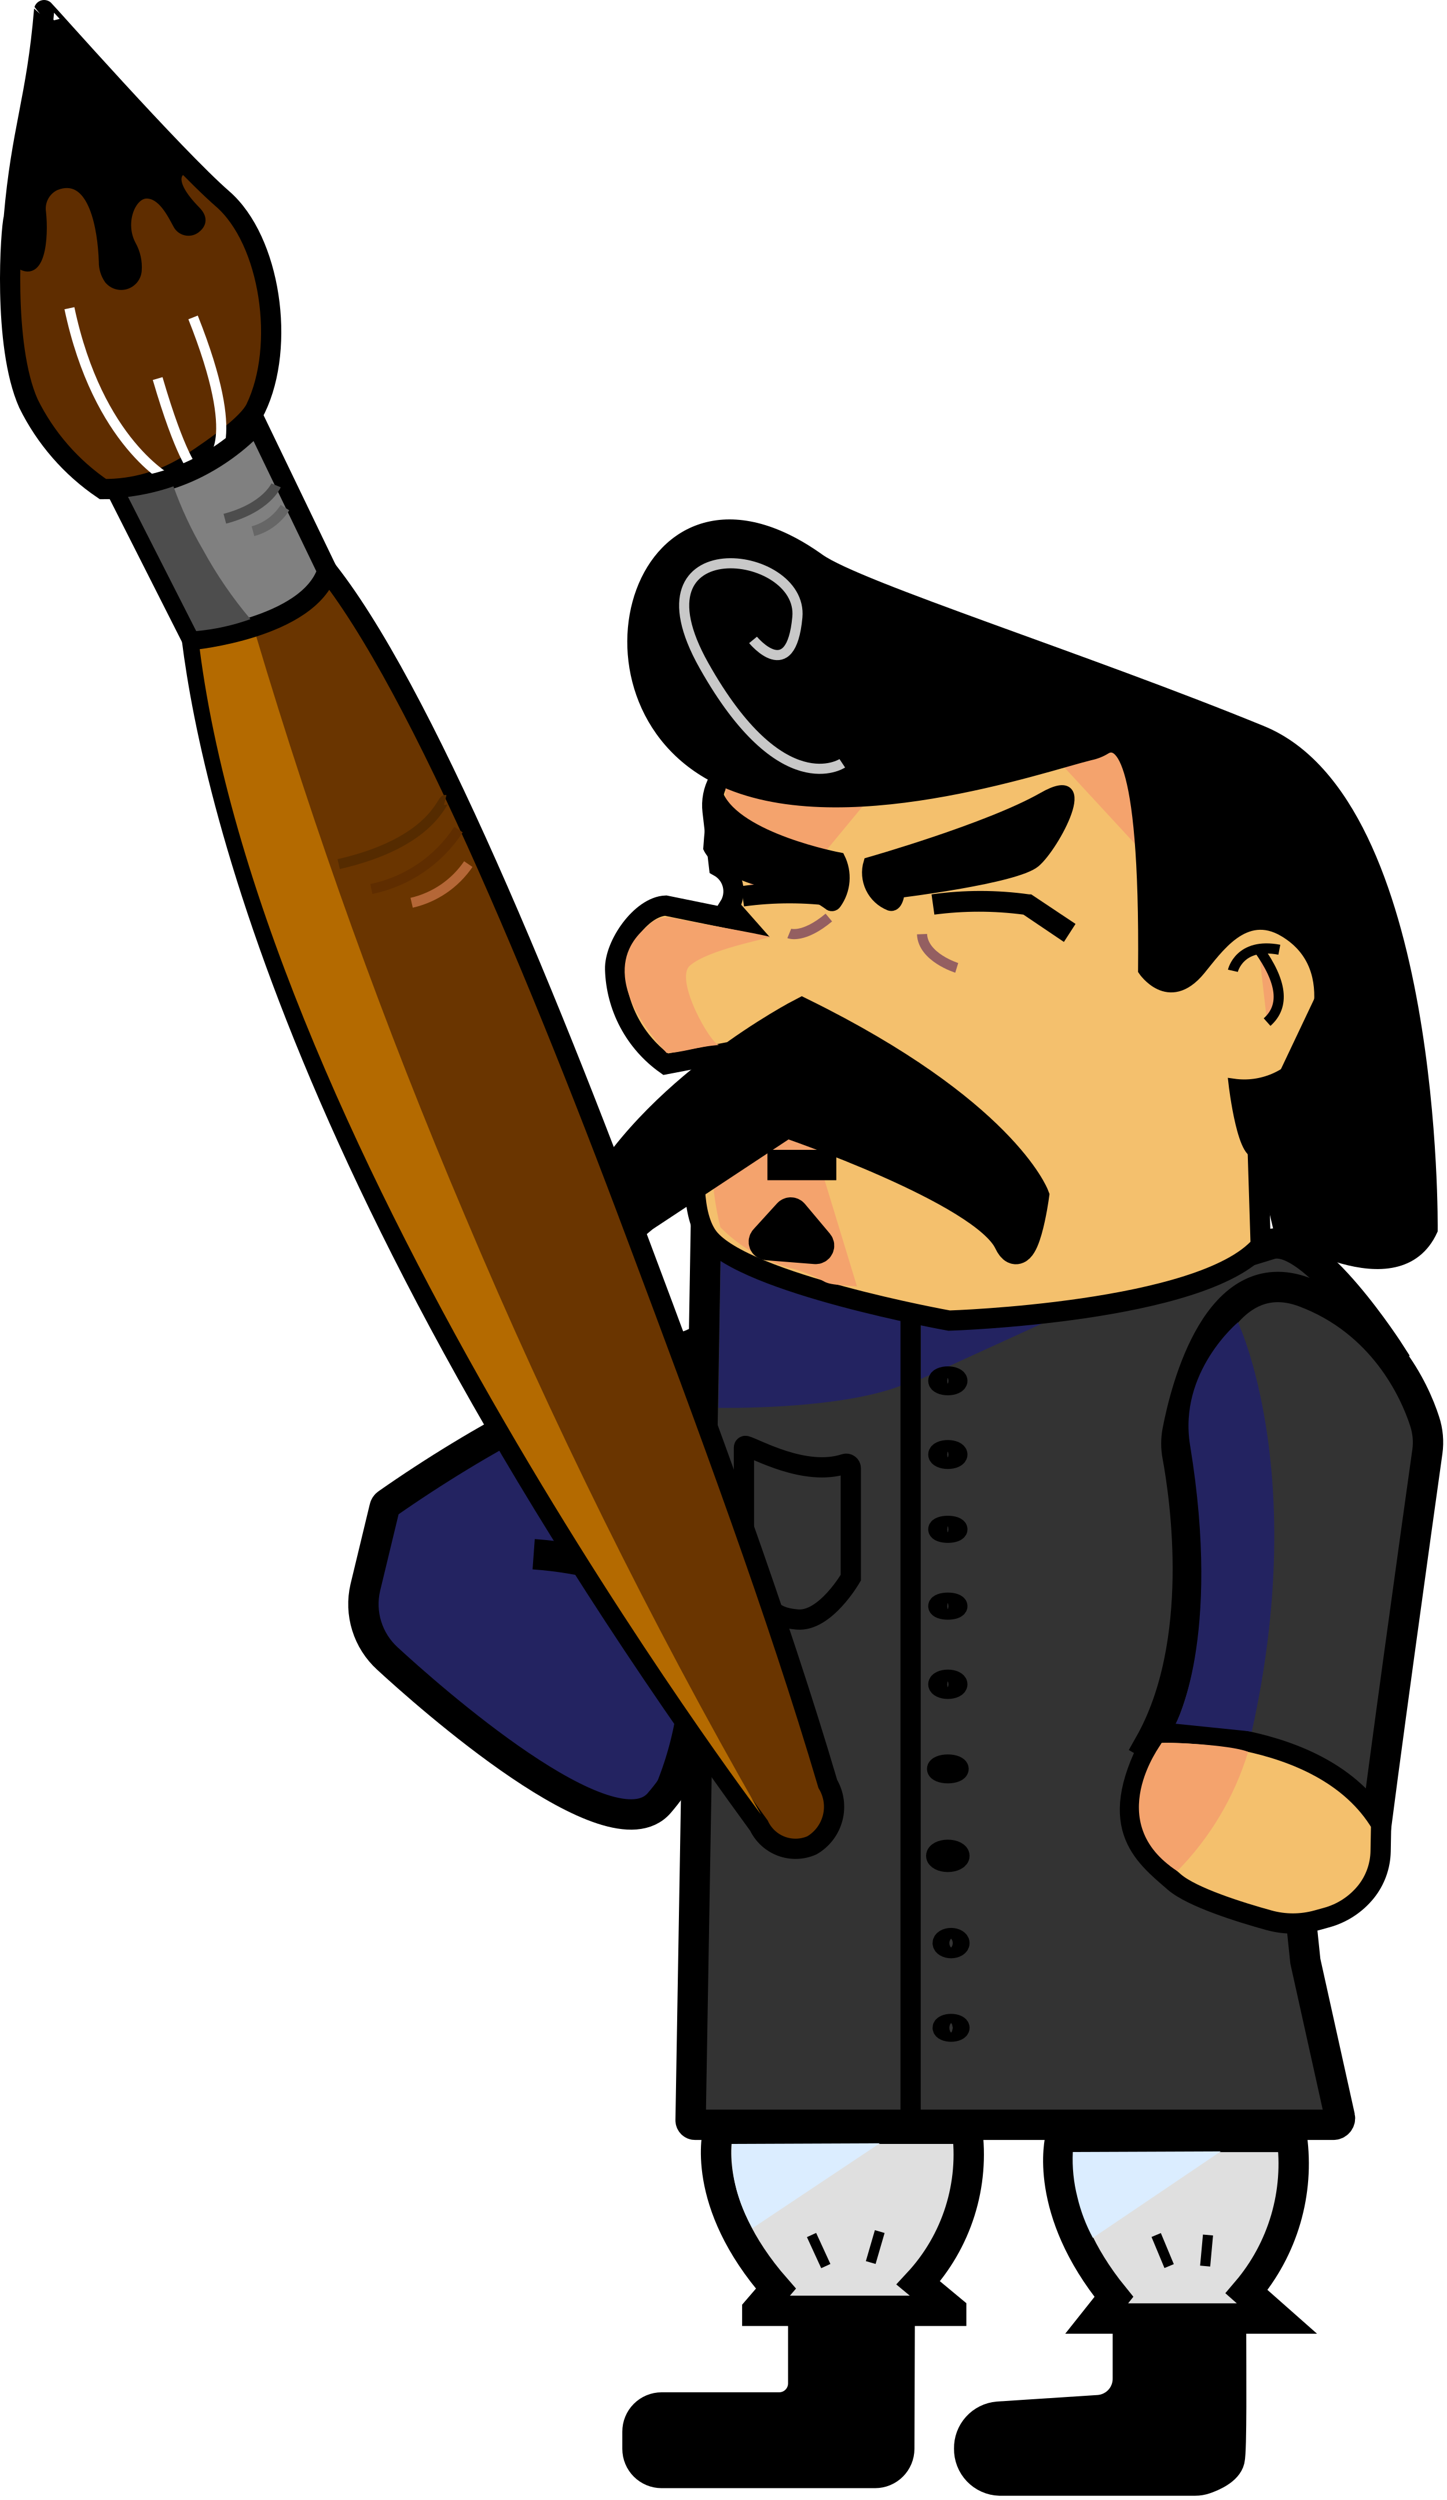 <svg width="143" height="247" viewBox="0 0 143 247" fill="none" xmlns="http://www.w3.org/2000/svg">
<path d="M88.87 241.94C88.867 242.57 88.616 243.174 88.17 243.62C87.724 244.066 87.12 244.317 86.49 244.32H65.38C64.749 244.32 64.143 244.069 63.697 243.623C63.251 243.177 63 242.571 63 241.94V240.24C62.999 239.927 63.059 239.616 63.178 239.326C63.297 239.036 63.472 238.773 63.694 238.551C63.915 238.329 64.177 238.152 64.467 238.032C64.756 237.912 65.067 237.85 65.38 237.85H77C77.631 237.85 78.237 237.599 78.683 237.153C79.129 236.707 79.38 236.101 79.38 235.47V229.68C79.383 229.05 79.634 228.446 80.08 228C80.526 227.554 81.13 227.303 81.76 227.3H86.53C87.16 227.303 87.764 227.554 88.21 228C88.656 228.446 88.907 229.05 88.91 229.68L88.87 241.94Z" fill="black" stroke="black" stroke-width="3"/>
<path d="M95.56 210.29C95.94 213.031 95.706 215.822 94.874 218.462C94.042 221.101 92.633 223.522 90.75 225.55L94 228.25V228.3H74.84C74.84 228.3 74.84 228.3 74.84 228.25L76.68 226.11C69.14 217.51 70.91 210.68 71.02 210.31H95.52C95.52 210.31 95.56 210.27 95.56 210.29Z" fill="#DFDFDF" stroke="black" stroke-width="3"/>
<path d="M81.61 223.88L80.2 220.81" stroke="black"/>
<path d="M86.05 223.53L86.94 220.47" stroke="black"/>
<path d="M74.37 220.13L86.94 211.75L72.33 211.81C72.249 213.307 72.397 214.808 72.77 216.26C73.123 217.617 73.662 218.92 74.37 220.13Z" fill="#DBEDFF"/>
<path d="M118.83 226.84C119.608 226.908 120.332 227.267 120.856 227.846C121.381 228.424 121.668 229.179 121.66 229.96C121.66 234.3 121.74 242.05 121.51 243.03C121.28 244.01 119.88 244.63 119.1 244.9C118.779 245.013 118.44 245.071 118.1 245.07H98.78C97.965 245.044 97.193 244.698 96.631 244.106C96.07 243.514 95.764 242.725 95.78 241.91C95.764 241.122 96.049 240.358 96.577 239.773C97.104 239.188 97.835 238.826 98.62 238.76L108.62 238.11C109.406 238.042 110.136 237.677 110.664 237.091C111.191 236.504 111.476 235.739 111.46 234.95V229.71C111.451 229.288 111.529 228.869 111.689 228.478C111.849 228.087 112.087 227.734 112.388 227.438C112.69 227.143 113.049 226.913 113.443 226.762C113.837 226.611 114.258 226.542 114.68 226.56L118.83 226.84Z" fill="black" stroke="black" stroke-width="3"/>
<path d="M127.67 211.14C128.041 213.857 127.834 216.622 127.062 219.254C126.29 221.886 124.97 224.324 123.19 226.41L126.19 229.06H108.38L110.08 226.92C103.08 218.32 104.72 211.49 104.82 211.12H127.65C127.65 211.12 127.66 211.12 127.67 211.14Z" fill="#DFDFDF" stroke="black" stroke-width="3"/>
<path d="M115.54 223.88L114.26 220.81" stroke="black"/>
<path d="M119.1 223.88L119.38 220.81" stroke="black"/>
<path d="M108 221.09L120.64 212.55L106.02 212.61C105.949 214.107 106.1 215.607 106.47 217.06C106.801 218.465 107.316 219.819 108 221.09Z" fill="#DBEDFF"/>
<path d="M68 172.27C68 172.27 68.53 174.2 65.15 178.13C60.39 183.65 42.15 167.42 38.28 163.85C37.328 162.982 36.625 161.876 36.242 160.645C35.858 159.415 35.809 158.105 36.1 156.85L38 148.97C38.016 148.885 38.049 148.804 38.097 148.731C38.145 148.659 38.207 148.597 38.28 148.55C47.63 142.014 57.784 136.71 68.49 132.77C68.598 132.693 68.726 132.648 68.859 132.641C68.991 132.633 69.124 132.662 69.24 132.726C69.357 132.789 69.453 132.884 69.519 133C69.584 133.116 69.616 133.247 69.61 133.38L68 172.27Z" fill="#232361" stroke="black" stroke-width="3"/>
<path d="M69.78 119.93L68.25 209.48C68.25 209.595 68.295 209.705 68.375 209.788C68.456 209.87 68.565 209.917 68.68 209.92H131.77C131.868 209.921 131.964 209.9 132.053 209.858C132.141 209.816 132.219 209.755 132.28 209.679C132.342 209.603 132.385 209.515 132.408 209.419C132.43 209.324 132.431 209.225 132.41 209.13L129 193.75L124.46 150L137.46 133.82C137.46 133.82 129.69 121.63 125.52 122.94C85.09 135.7 70 121.3 70 121.3" fill="#333333"/>
<path d="M69.78 119.93L68.25 209.48C68.25 209.595 68.295 209.705 68.375 209.788C68.456 209.87 68.565 209.917 68.68 209.92H131.77C131.868 209.921 131.964 209.9 132.053 209.858C132.141 209.816 132.219 209.755 132.28 209.679C132.342 209.603 132.385 209.515 132.408 209.419C132.43 209.324 132.431 209.225 132.41 209.13L129 193.75L124.46 150L137.46 133.82C137.46 133.82 129.69 121.63 125.52 122.94C85.09 135.7 70 121.3 70 121.3" stroke="black" stroke-width="3"/>
<path d="M71.22 124.11C77.22 127.11 89.22 129.5 89.22 129.5L89.03 136.9C82.73 139.33 71 139.09 71 139.09L71.22 124.11Z" fill="#232361"/>
<path d="M107.13 128.87C101.789 129.625 96.392 129.916 91 129.74V136.24L107.13 128.87Z" fill="#232361"/>
<path d="M73.7 142.85C74.7 143.12 79.55 145.92 83.49 144.63C83.559 144.608 83.632 144.602 83.703 144.614C83.774 144.625 83.841 144.654 83.899 144.697C83.957 144.74 84.004 144.797 84.035 144.861C84.067 144.926 84.082 144.998 84.08 145.07V155.87C84.08 155.87 81.56 160.24 78.8 160C76.65 159.81 76.27 159.22 73.52 156.71V143C73.52 142.978 73.524 142.955 73.534 142.935C73.543 142.914 73.557 142.896 73.574 142.882C73.591 142.867 73.612 142.857 73.633 142.852C73.655 142.846 73.678 142.846 73.7 142.85Z" fill="#333333" stroke="black" stroke-width="2"/>
<path d="M89.99 128.37V210.16" stroke="black" stroke-width="2"/>
<path d="M93.67 136.85C94.189 136.85 94.61 136.658 94.61 136.42C94.61 136.183 94.189 135.99 93.67 135.99C93.151 135.99 92.73 136.183 92.73 136.42C92.73 136.658 93.151 136.85 93.67 136.85Z" stroke="black" stroke-width="2"/>
<path d="M93.67 144.13C94.189 144.13 94.61 143.938 94.61 143.7C94.61 143.463 94.189 143.27 93.67 143.27C93.151 143.27 92.73 143.463 92.73 143.7C92.73 143.938 93.151 144.13 93.67 144.13Z" stroke="black" stroke-width="2"/>
<path d="M93.67 151.43C94.189 151.43 94.61 151.278 94.61 151.09C94.61 150.902 94.189 150.75 93.67 150.75C93.151 150.75 92.73 150.902 92.73 151.09C92.73 151.278 93.151 151.43 93.67 151.43Z" stroke="black" stroke-width="2"/>
<path d="M93.67 159.02C94.189 159.02 94.61 158.868 94.61 158.68C94.61 158.492 94.189 158.34 93.67 158.34C93.151 158.34 92.73 158.492 92.73 158.68C92.73 158.868 93.151 159.02 93.67 159.02Z" stroke="black" stroke-width="2"/>
<path d="M93.67 166.85C94.189 166.85 94.61 166.649 94.61 166.4C94.61 166.152 94.189 165.95 93.67 165.95C93.151 165.95 92.73 166.152 92.73 166.4C92.73 166.649 93.151 166.85 93.67 166.85Z" stroke="black" stroke-width="2"/>
<path d="M93.67 175.19C94.255 175.19 94.73 174.998 94.73 174.76C94.73 174.523 94.255 174.33 93.67 174.33C93.085 174.33 92.61 174.523 92.61 174.76C92.61 174.998 93.085 175.19 93.67 175.19Z" stroke="black" stroke-width="2"/>
<path d="M93.67 183.95C94.305 183.95 94.82 183.681 94.82 183.35C94.82 183.019 94.305 182.75 93.67 182.75C93.035 182.75 92.52 183.019 92.52 183.35C92.52 183.681 93.035 183.95 93.67 183.95Z" stroke="black" stroke-width="2"/>
<path d="M93.99 192.47C94.448 192.47 94.82 192.246 94.82 191.97C94.82 191.694 94.448 191.47 93.99 191.47C93.531 191.47 93.16 191.694 93.16 191.97C93.16 192.246 93.531 192.47 93.99 192.47Z" stroke="black" stroke-width="2"/>
<path d="M93.99 200.72C94.448 200.72 94.82 200.55 94.82 200.34C94.82 200.13 94.448 199.96 93.99 199.96C93.531 199.96 93.16 200.13 93.16 200.34C93.16 200.55 93.531 200.72 93.99 200.72Z" stroke="black" stroke-width="2"/>
<path d="M135.6 183.65C136.41 176.71 140.16 149.81 141.06 143.42C141.201 142.413 141.109 141.386 140.79 140.42C139.79 137.31 136.64 130.56 128.91 127.66C120.37 124.46 117.18 137.16 116.37 141.39C116.215 142.203 116.215 143.037 116.37 143.85C117.13 147.95 119.23 162.36 113.59 172.34L134.33 184.34C134.456 184.412 134.598 184.45 134.743 184.452C134.887 184.453 135.03 184.418 135.157 184.349C135.284 184.28 135.392 184.179 135.469 184.057C135.547 183.935 135.592 183.795 135.6 183.65Z" fill="#333333" stroke="black" stroke-width="3"/>
<path d="M114.2 171.21C114.2 171.21 130.61 170.34 136.49 180.21L136.44 182.91C136.411 184.367 135.902 185.773 134.99 186.91C133.983 188.154 132.607 189.047 131.06 189.46L130.12 189.72C128.585 190.14 126.965 190.14 125.43 189.72C122.52 188.92 117.81 187.44 116.07 185.95C112.91 183.21 109 180.32 114.2 171.21Z" fill="#F4C06D" stroke="black" stroke-width="2"/>
<path d="M122.34 130.64C122.34 130.64 129.41 145.45 123.71 171.07L116.18 170.3C116.18 170.3 120.77 162.03 117.61 142.79C116.42 135.55 122.34 130.64 122.34 130.64Z" fill="#232361"/>
<path d="M116.35 184.85C109.11 180.31 123.35 173.07 123.35 173.07C122 177.504 119.599 181.545 116.35 184.85Z" fill="#F4A36D"/>
<path d="M123.33 173.07C121.58 172.35 114.9 172.07 114.8 172.22C114.7 172.37 108.89 180.05 116.35 184.85L123.33 173.07Z" fill="#F4A36D"/>
<path d="M73.35 91.01L72.06 89.55C72.261 89.23 72.395 88.872 72.454 88.498C72.513 88.124 72.495 87.742 72.401 87.375C72.308 87.009 72.141 86.665 71.91 86.365C71.68 86.065 71.39 85.815 71.06 85.63L70.42 80.16C70.296 79.124 70.498 78.075 71 77.16L73.54 72.55H110.54L133.54 93.3L124.27 112.85L124.59 123.06C118.86 129.7 93.8 130.47 93.8 130.47C93.8 130.47 73.55 126.84 70 122.25C66.7 117.92 70.45 104.25 70.45 104.25L65.79 105.14C64.289 104.071 63.056 102.668 62.189 101.043C61.321 99.417 60.842 97.612 60.79 95.77C60.72 93.37 63.36 89.57 65.79 89.47L73.35 91.01Z" fill="#F4C06D" stroke="black" stroke-width="2"/>
<path d="M121.84 95.91C121.84 95.91 122.48 93.07 126.43 93.83" stroke="black"/>
<path d="M125.22 100.98C127.01 99.39 126.69 96.98 124.39 93.77Z" fill="#F4A36D"/>
<path d="M125.22 100.98C127.01 99.39 126.69 96.98 124.39 93.77" stroke="black"/>
<path d="M85.66 79.17L81.37 84.36C79.489 84.428 77.62 84.033 75.927 83.21C74.234 82.387 72.769 81.161 71.66 79.64L71.73 77.2L85.66 79.17Z" fill="#F4A36D"/>
<path d="M76.11 92.55C73.11 91.89 70.22 91.46 66.41 90.67C65.977 90.595 65.533 90.628 65.116 90.766C64.699 90.904 64.323 91.142 64.02 91.46C63.36 92.12 58.24 95.61 65.88 104.03C67.31 104.03 68.97 103.38 71.08 103.24C70.26 103.24 66.61 96.77 68.18 95.4C70 93.81 75.73 92.78 76.11 92.55Z" fill="#F4A36D"/>
<path d="M76.45 87.87C76.45 87.87 75.85 88.34 76.22 88.73L74.06 88.92C74.127 88.625 74.157 88.323 74.15 88.02C74.138 87.722 74.109 87.425 74.06 87.13C74.86 87.31 75.65 87.69 76.45 87.87Z" fill="#F4A36D"/>
<path d="M79.42 109.79L84.69 127.09C80.25 126.79 82.69 126.77 78.69 125.43C75.844 124.775 73.243 123.326 71.19 121.25C70.918 120.143 70.712 119.021 70.57 117.89C69.76 111.89 78.19 113.55 79.42 109.79Z" fill="#F4A36D"/>
<path d="M75.84 115.1H82.65Z" fill="black"/>
<path d="M75.84 115.1H82.65" stroke="black" stroke-width="3"/>
<path d="M104.82 75.42L112.7 83.95C112.7 83.95 111.41 72.83 111.33 72.55C111.25 72.27 104.82 75.42 104.82 75.42Z" fill="#F4A36D"/>
<path d="M91.12 92.29C91.21 94.59 94.55 95.62 94.55 95.62" stroke="#945F61"/>
<path d="M78 92.22C78 92.22 79.36 92.78 81.91 90.65" stroke="#945F61"/>
<path d="M73.53 89.55L73.24 87.55C76.441 87.102 79.689 87.102 82.89 87.55L82.51 89.55C79.53 89.145 76.51 89.145 73.53 89.55Z" fill="black"/>
<path d="M105.14 93.06L101.14 90.36C98.219 89.977 95.261 89.977 92.34 90.36L92.06 88.36C95.261 87.91 98.509 87.91 101.71 88.36H101.91L106.29 91.28L105.14 93.06Z" fill="black"/>
<path d="M129.05 104.05C129.05 104.05 133.2 95.8 126.87 92.05C122.99 89.75 120.36 93.74 118.59 95.88C115.47 99.63 112.97 95.88 112.97 95.88C113.18 73.33 110.25 73.38 109.26 74.02C108.798 74.302 108.291 74.502 107.76 74.61C103.14 75.74 82.82 82.81 70.98 77C55.16 69.24 63.15 42.46 80.98 55.2C84.87 57.98 107.37 65.09 124.73 72.2C142.09 79.31 141.58 121.55 141.58 121.55C138.17 129.04 126.37 121.55 126.37 121.55L124.52 113.73C122.85 115.25 121.91 107.07 121.91 107.07C123.266 107.264 124.65 107.081 125.909 106.541C127.168 106.001 128.255 105.126 129.05 104.01" fill="black"/>
<path d="M129.05 104.05C129.05 104.05 133.2 95.8 126.87 92.05C122.99 89.75 120.36 93.74 118.59 95.88C115.47 99.63 112.97 95.88 112.97 95.88C113.18 73.33 110.25 73.38 109.26 74.02C108.798 74.302 108.291 74.502 107.76 74.61C103.14 75.74 82.82 82.81 70.98 77C55.16 69.24 63.15 42.46 80.98 55.2C84.87 57.98 107.37 65.09 124.73 72.2C142.09 79.31 141.58 121.55 141.58 121.55C138.17 129.04 126.37 121.55 126.37 121.55L124.52 113.73C122.85 115.25 121.91 107.07 121.91 107.07C123.266 107.264 124.65 107.081 125.909 106.541C127.168 106.001 128.255 105.126 129.05 104.01" stroke="black"/>
<path d="M85.84 85.2C85.84 85.2 97.71 81.83 103.07 78.77C108.43 75.71 104.22 83.59 102.31 85.2C100.4 86.81 88.9 88.2 88.9 88.2C88.9 88.2 88.77 89.73 87.9 89.47C87.084 89.147 86.418 88.528 86.037 87.737C85.655 86.946 85.585 86.04 85.84 85.2Z" fill="black" stroke="black"/>
<path d="M82.64 89.29C83.109 88.635 83.391 87.864 83.454 87.06C83.517 86.257 83.361 85.451 83 84.73C83 84.73 72.85 82.83 71 78.55C70.44 77.29 70 83.8 70 83.8C70 83.8 71.17 86.43 76.59 87.37C78.488 87.566 80.302 88.255 81.85 89.37C81.903 89.424 81.969 89.466 82.04 89.492C82.112 89.517 82.188 89.527 82.264 89.519C82.34 89.511 82.413 89.487 82.478 89.447C82.543 89.407 82.598 89.354 82.64 89.29Z" fill="black" stroke="black"/>
<path d="M79.25 100.1C79.25 100.1 64.45 107.72 58.45 119.47C56.21 123.85 60.27 125.13 59.21 124.89C58.15 124.65 63.61 120.23 63.61 120.23L77.72 110.91C77.72 110.91 97.32 117.57 99.72 122.7C101.16 125.7 102.18 118.14 102.18 118.14C102.18 118.14 99 109.83 79.25 100.1Z" fill="black" stroke="black" stroke-width="3"/>
<path d="M77.9 119.9L75.57 122.46C75.529 122.505 75.501 122.561 75.49 122.621C75.479 122.681 75.484 122.743 75.506 122.8C75.528 122.857 75.565 122.906 75.613 122.944C75.662 122.981 75.719 123.004 75.78 123.01L80.59 123.39C80.655 123.395 80.72 123.381 80.776 123.35C80.833 123.318 80.879 123.271 80.909 123.213C80.939 123.155 80.951 123.09 80.944 123.026C80.937 122.961 80.912 122.9 80.87 122.85L78.4 119.91C78.37 119.873 78.332 119.844 78.289 119.823C78.246 119.803 78.2 119.791 78.152 119.79C78.105 119.789 78.058 119.799 78.014 119.818C77.971 119.837 77.932 119.865 77.9 119.9Z" fill="black" stroke="black" stroke-width="3"/>
<path d="M83.24 75.41C83.24 75.41 77.24 79.41 69.56 65.74C61.88 52.07 79.43 54.17 78.8 60.98C78.17 67.79 74.42 63.22 74.42 63.22" stroke="#C8C8C8"/>
<path d="M52.74 153.55C62.89 154.29 68.25 158.43 68.25 158.43C69.318 164.623 68.625 170.992 66.25 176.81" fill="#232361"/>
<path d="M52.74 153.55C62.89 154.29 68.25 158.43 68.25 158.43C69.318 164.623 68.625 170.992 66.25 176.81" stroke="black" stroke-width="3"/>
<path d="M18.4 56.35C18.4 56.43 18.4 57.82 18.67 60.49C19.84 73.16 27 114.63 75 180.36C75.446 181.305 76.243 182.038 77.223 182.403C78.202 182.767 79.285 182.734 80.24 182.31C80.743 182.017 81.182 181.627 81.533 181.163C81.885 180.699 82.141 180.17 82.287 179.607C82.433 179.044 82.466 178.457 82.384 177.881C82.302 177.305 82.107 176.75 81.81 176.25C76.81 159.34 70.13 141.31 62.87 121.97C52.29 93.68 39.37 63.1 30.2 53.92C29.317 53.234 28.3 52.741 27.215 52.472C26.13 52.204 25.001 52.166 23.9 52.36C22.756 52.605 21.676 53.087 20.729 53.774C19.781 54.461 18.988 55.339 18.4 56.35Z" fill="#6A3500" stroke="black" stroke-width="2"/>
<path d="M10.17 48.32C7.024 46.186 4.488 43.271 2.81 39.86C0.23 34.07 1.08 22.45 1.36 21.55C2.12 12.72 3.62 9.83 4.36 1C4.37 0.96 17.28 15.55 22 19.65C26.72 23.75 28.26 34.17 25.26 40.37C24.5 41.93 21.26 44.2 18.89 45.76C16.305 47.467 13.267 48.358 10.17 48.32Z" fill="#5F2D00" stroke="black" stroke-width="2"/>
<path d="M25.28 62.73C31.085 82.215 37.979 101.358 45.93 120.07C54.475 140.377 64.25 160.143 75.2 179.26C75.2 179.26 26.1 114.26 19.71 63.94C20.719 63.84 21.721 63.677 22.71 63.45C23.579 63.257 24.437 63.017 25.28 62.73Z" fill="#B46A00"/>
<path d="M44 79.04C43.65 78.95 42.76 83.25 33.47 85.37" stroke="#552B00"/>
<path d="M45.31 81.96C44.332 83.458 43.069 84.747 41.591 85.754C40.113 86.762 38.451 87.467 36.7 87.83" stroke="#5F2D00"/>
<path d="M46.28 85.37C44.962 87.304 42.962 88.668 40.68 89.19" stroke="#B56737"/>
<path d="M16.8 47.45C16.8 47.45 9.68 43.8 6.86 30.45" stroke="white"/>
<path d="M20.78 45.48C20.78 45.48 24.12 44.03 19.08 31.36" stroke="white"/>
<path d="M19.12 46.4C19.12 46.4 17.81 45.04 15.58 37.4" stroke="white"/>
<path d="M25.35 41.88L32.35 56.4C30.48 62.11 19 63.22 19 63.22C16.14 57.58 14.32 53.97 11.46 48.32C14.125 48.194 16.738 47.541 19.15 46.4C21.474 45.283 23.575 43.751 25.35 41.88Z" fill="#808080" stroke="black" stroke-width="2"/>
<path d="M27.28 47.95C27.28 47.95 26.37 50.15 22.22 51.25" stroke="#4D4D4D"/>
<path d="M28.16 50.15C27.436 51.296 26.308 52.127 25 52.48" stroke="#666666"/>
<path d="M17.14 48.05C17.922 50.237 18.906 52.346 20.08 54.35C21.402 56.775 22.967 59.06 24.75 61.17C23.02 61.789 21.219 62.185 19.39 62.35L12.65 49.09C13.44 48.992 14.225 48.852 15 48.67C15.724 48.501 16.438 48.294 17.14 48.05Z" fill="#4D4D4D"/>
<path d="M17.92 16.95C17.92 16.95 16.46 17.73 19.42 20.75C20.29 21.63 19.92 22.27 19.37 22.68C19.221 22.785 19.051 22.858 18.872 22.893C18.693 22.928 18.509 22.925 18.331 22.883C18.153 22.841 17.986 22.763 17.841 22.652C17.696 22.541 17.577 22.401 17.49 22.24C16.85 21.04 15.93 19.24 14.49 19.24C13.05 19.24 11.9 21.99 13.06 24.16C13.501 24.948 13.7 25.849 13.63 26.75C13.602 27.079 13.476 27.393 13.269 27.651C13.062 27.908 12.783 28.098 12.467 28.196C12.151 28.294 11.813 28.295 11.496 28.2C11.18 28.104 10.899 27.916 10.69 27.66C10.32 27.126 10.127 26.489 10.14 25.84C10.03 22.54 9.14 17.35 5.83 18.32L5.48 18.45C5.026 18.676 4.656 19.039 4.421 19.488C4.185 19.937 4.098 20.449 4.17 20.95C4.44 23.31 4.17 28.29 1.39 25.75C1.84 20.92 2.44 15.64 3.3 10.89C3.91 7.66 4.52 5.07 5 2.2C7.34 4.907 9.763 7.647 12.27 10.42C14.27 12.64 16.27 14.8 18.27 16.9L17.92 16.95Z" fill="black" stroke="black" stroke-width="0.75"/>
</svg>
